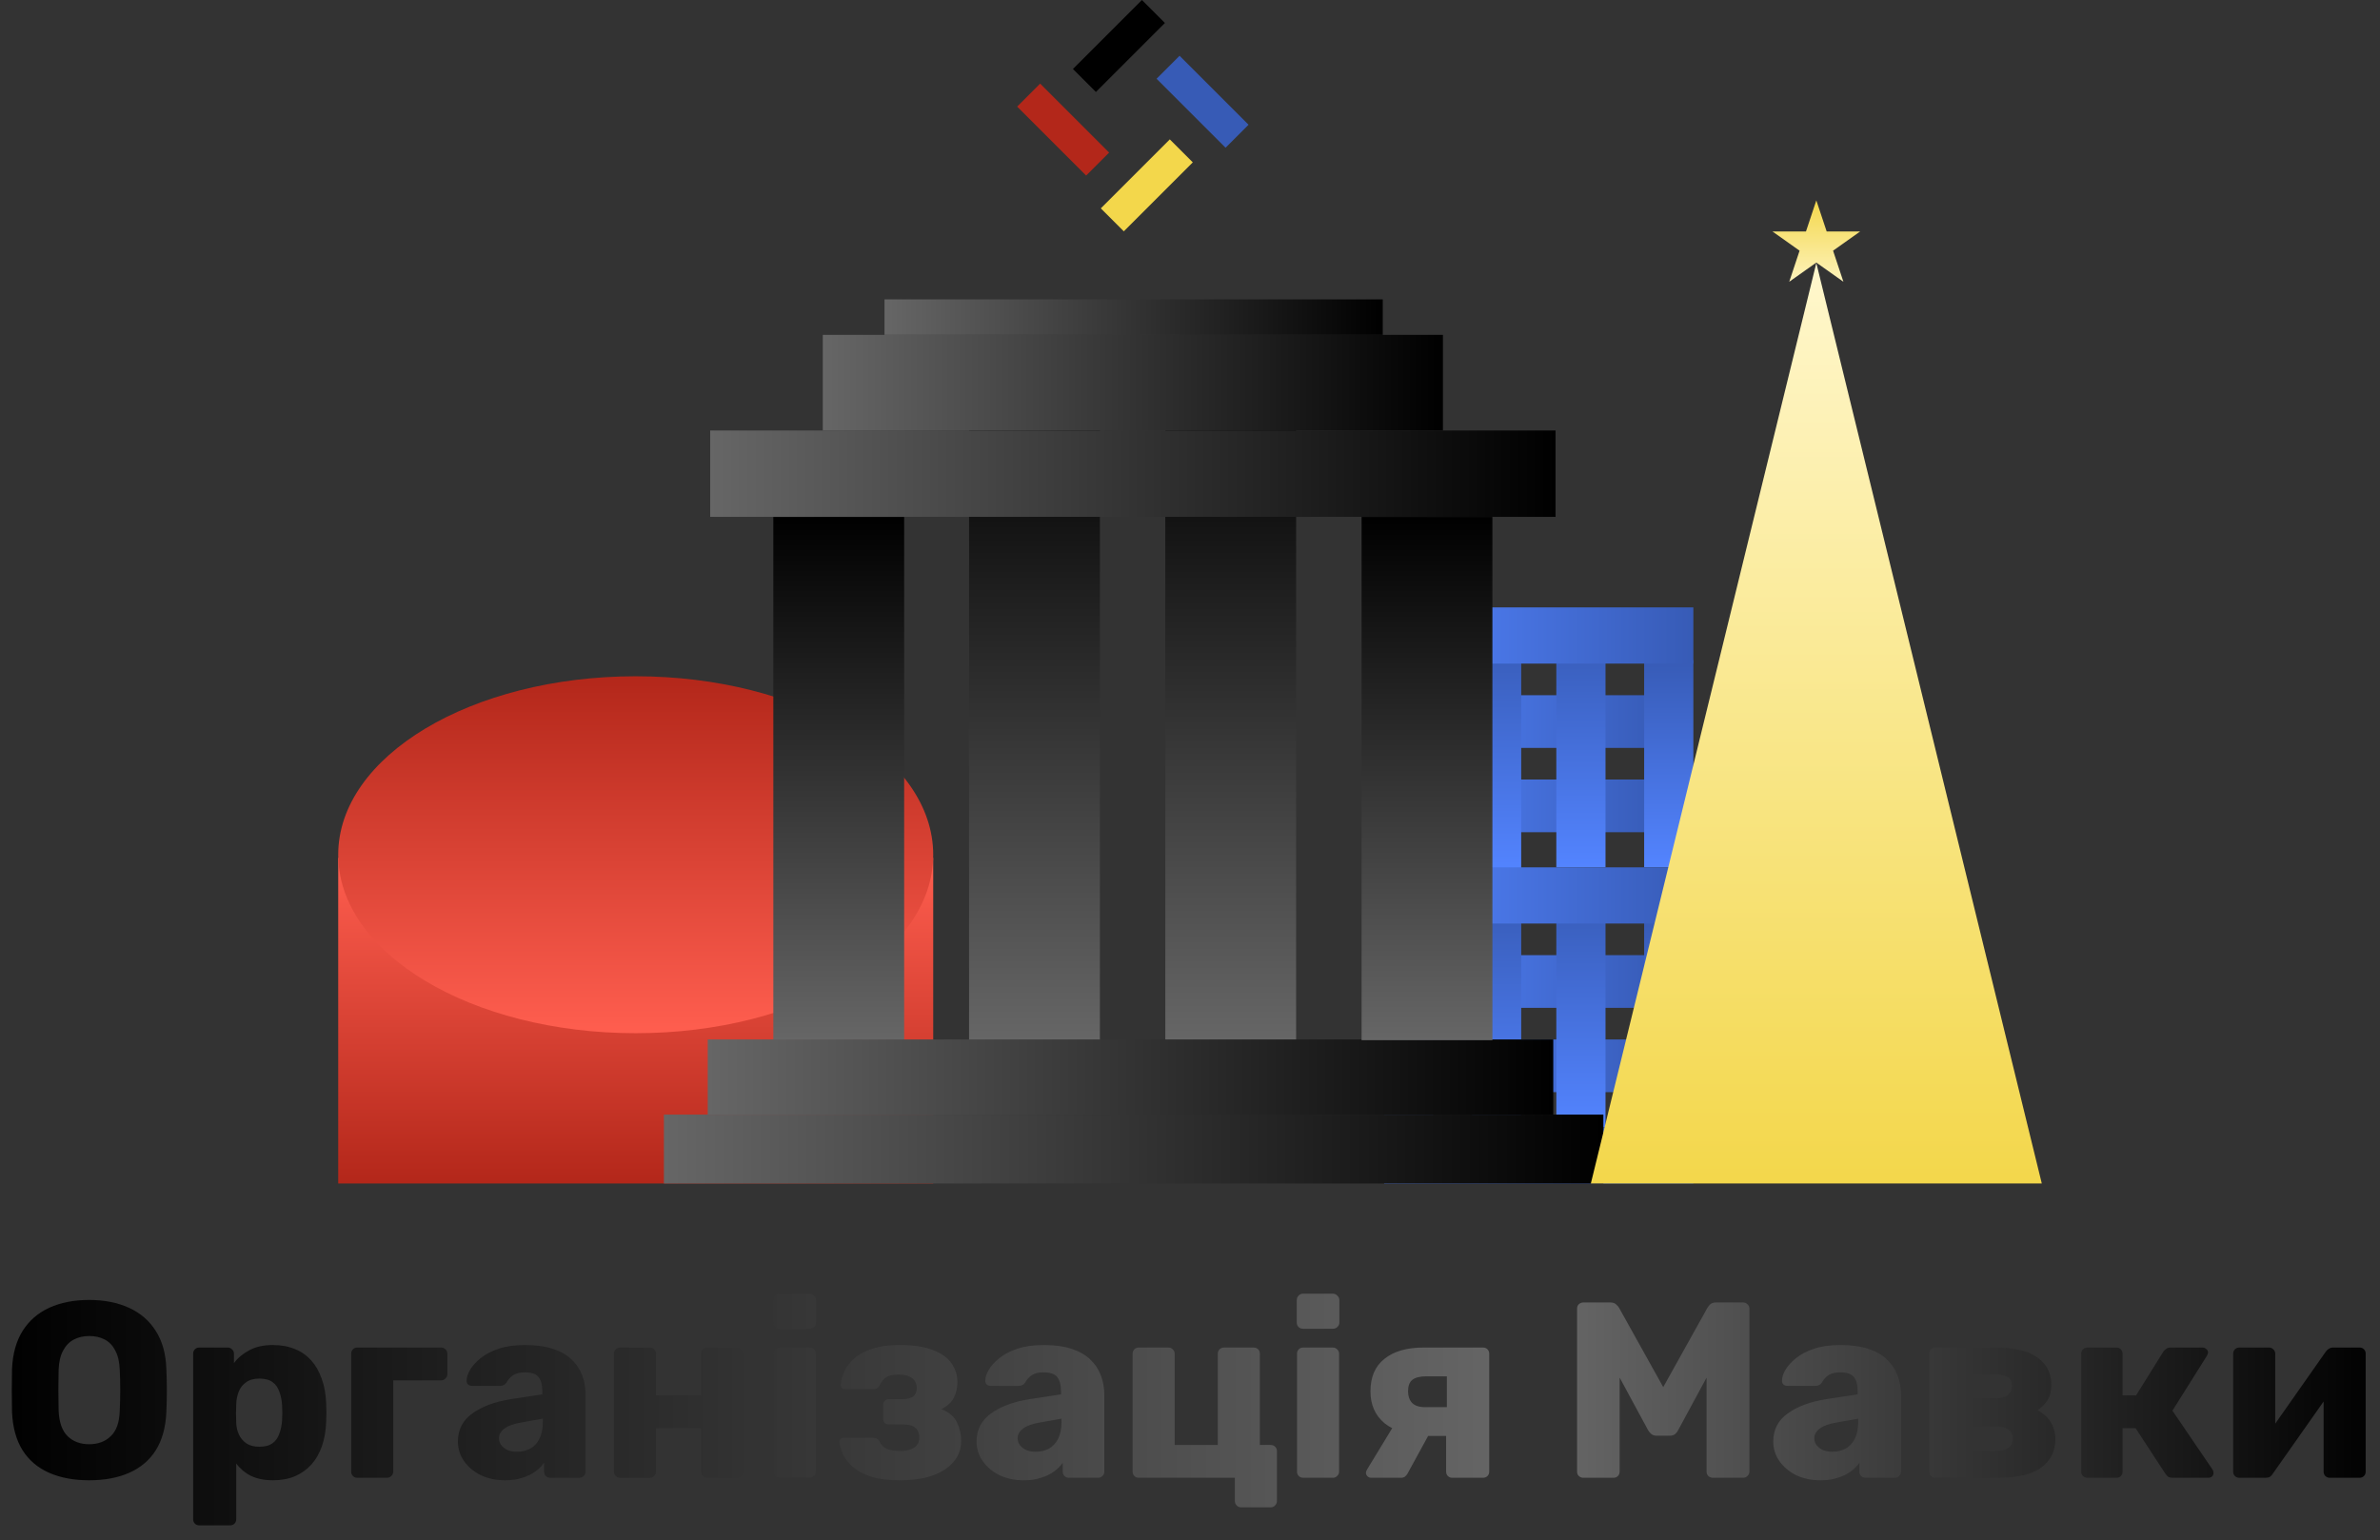<svg viewBox="0 0 380 246" fill="none" xmlns="http://www.w3.org/2000/svg">
    <rect x="0" y="0" width="380" height="246" fill="#333333" stroke="none"/>
    <path d="M14.24 236.4C11.787 236.4 9.653 236 7.84 235.2C6.027 234.4 4.613 233.2 3.6 231.6C2.587 229.973 2.027 227.947 1.92 225.52C1.893 224.373 1.88 223.227 1.88 222.08C1.88 220.933 1.893 219.773 1.92 218.6C2.027 216.2 2.587 214.187 3.6 212.56C4.64 210.907 6.067 209.667 7.88 208.84C9.693 208.013 11.813 207.6 14.24 207.6C16.64 207.6 18.747 208.013 20.56 208.84C22.4 209.667 23.84 210.907 24.88 212.56C25.92 214.187 26.48 216.2 26.56 218.6C26.613 219.773 26.64 220.933 26.64 222.08C26.64 223.227 26.613 224.373 26.56 225.52C26.453 227.947 25.893 229.973 24.88 231.6C23.867 233.2 22.453 234.4 20.64 235.2C18.827 236 16.693 236.4 14.24 236.4ZM14.24 230.64C15.653 230.64 16.8 230.213 17.68 229.36C18.587 228.507 19.067 227.147 19.12 225.28C19.173 224.107 19.2 223 19.2 221.96C19.2 220.92 19.173 219.84 19.12 218.72C19.067 217.467 18.827 216.453 18.4 215.68C18 214.88 17.44 214.293 16.72 213.92C16 213.547 15.173 213.36 14.24 213.36C13.333 213.36 12.52 213.547 11.8 213.92C11.08 214.293 10.507 214.88 10.08 215.68C9.653 216.453 9.413 217.467 9.36 218.72C9.333 219.84 9.32 220.92 9.32 221.96C9.32 223 9.333 224.107 9.36 225.28C9.44 227.147 9.92 228.507 10.8 229.36C11.68 230.213 12.827 230.64 14.24 230.64ZM31.837 243.6C31.543 243.6 31.303 243.507 31.117 243.32C30.93 243.133 30.837 242.893 30.837 242.6V216.2C30.837 215.907 30.93 215.667 31.117 215.48C31.303 215.293 31.543 215.2 31.837 215.2H36.357C36.623 215.2 36.85 215.293 37.037 215.48C37.25 215.667 37.357 215.907 37.357 216.2V217.68C37.97 216.853 38.783 216.173 39.797 215.64C40.81 215.08 42.063 214.8 43.557 214.8C44.89 214.8 46.063 215.013 47.077 215.44C48.09 215.84 48.957 216.44 49.677 217.24C50.397 218.04 50.957 219.013 51.357 220.16C51.783 221.307 52.023 222.627 52.077 224.12C52.103 224.653 52.117 225.147 52.117 225.6C52.117 226.053 52.103 226.547 52.077 227.08C52.023 228.52 51.797 229.813 51.397 230.96C50.997 232.107 50.437 233.08 49.717 233.88C48.997 234.68 48.117 235.307 47.077 235.76C46.063 236.187 44.89 236.4 43.557 236.4C42.25 236.4 41.103 236.173 40.117 235.72C39.157 235.24 38.357 234.573 37.717 233.72V242.6C37.717 242.893 37.623 243.133 37.437 243.32C37.25 243.507 37.01 243.6 36.717 243.6H31.837ZM41.397 231.04C42.303 231.04 43.01 230.853 43.517 230.48C44.023 230.107 44.383 229.6 44.597 228.96C44.837 228.32 44.983 227.613 45.037 226.84C45.09 226.013 45.09 225.187 45.037 224.36C44.983 223.587 44.837 222.88 44.597 222.24C44.383 221.6 44.023 221.093 43.517 220.72C43.01 220.347 42.303 220.16 41.397 220.16C40.517 220.16 39.81 220.36 39.277 220.76C38.743 221.133 38.357 221.627 38.117 222.24C37.877 222.853 37.743 223.52 37.717 224.24C37.69 224.747 37.677 225.24 37.677 225.72C37.677 226.2 37.69 226.707 37.717 227.24C37.743 227.907 37.89 228.533 38.157 229.12C38.423 229.68 38.823 230.147 39.357 230.52C39.89 230.867 40.57 231.04 41.397 231.04ZM57.071 236C56.778 236 56.538 235.907 56.351 235.72C56.164 235.533 56.071 235.293 56.071 235V216.2C56.071 215.907 56.164 215.667 56.351 215.48C56.538 215.293 56.778 215.2 57.071 215.2H70.431C70.698 215.2 70.924 215.293 71.111 215.48C71.324 215.667 71.431 215.907 71.431 216.2V219.44C71.431 219.733 71.324 219.973 71.111 220.16C70.924 220.347 70.698 220.44 70.431 220.44H62.791V235C62.791 235.293 62.684 235.533 62.471 235.72C62.284 235.907 62.058 236 61.791 236H57.071ZM80.67 236.4C79.23 236.4 77.937 236.133 76.79 235.6C75.67 235.04 74.777 234.293 74.11 233.36C73.444 232.427 73.11 231.373 73.11 230.2C73.11 228.307 73.884 226.813 75.43 225.72C76.977 224.6 79.03 223.84 81.59 223.44L86.59 222.68V222.12C86.59 221.16 86.39 220.427 85.99 219.92C85.59 219.413 84.857 219.16 83.79 219.16C83.044 219.16 82.43 219.307 81.95 219.6C81.497 219.893 81.137 220.293 80.87 220.8C80.63 221.147 80.297 221.32 79.87 221.32H75.39C75.097 221.32 74.87 221.24 74.71 221.08C74.55 220.893 74.484 220.68 74.51 220.44C74.51 219.96 74.684 219.413 75.03 218.8C75.404 218.16 75.964 217.533 76.71 216.92C77.457 216.307 78.417 215.8 79.59 215.4C80.764 215 82.177 214.8 83.83 214.8C85.564 214.8 87.044 215 88.27 215.4C89.497 215.8 90.484 216.36 91.23 217.08C92.004 217.8 92.577 218.653 92.95 219.64C93.324 220.6 93.51 221.667 93.51 222.84V235C93.51 235.293 93.404 235.533 93.19 235.72C93.004 235.907 92.777 236 92.51 236H87.87C87.577 236 87.337 235.907 87.15 235.72C86.964 235.533 86.87 235.293 86.87 235V233.6C86.524 234.107 86.057 234.573 85.47 235C84.884 235.427 84.19 235.76 83.39 236C82.617 236.267 81.71 236.4 80.67 236.4ZM82.55 231.84C83.324 231.84 84.017 231.68 84.63 231.36C85.27 231.013 85.764 230.493 86.11 229.8C86.484 229.08 86.67 228.187 86.67 227.12V226.56L83.27 227.16C82.017 227.373 81.097 227.707 80.51 228.16C79.95 228.587 79.67 229.093 79.67 229.68C79.67 230.133 79.804 230.52 80.07 230.84C80.337 231.16 80.684 231.413 81.11 231.6C81.537 231.76 82.017 231.84 82.55 231.84ZM99.024 236C98.731 236 98.491 235.907 98.304 235.72C98.117 235.533 98.024 235.293 98.024 235V216.2C98.024 215.907 98.117 215.667 98.304 215.48C98.491 215.293 98.731 215.2 99.024 215.2H103.744C104.011 215.2 104.237 215.293 104.424 215.48C104.637 215.667 104.744 215.907 104.744 216.2V222.84H111.944V216.2C111.944 215.907 112.037 215.667 112.224 215.48C112.411 215.293 112.651 215.2 112.944 215.2H117.664C117.931 215.2 118.157 215.293 118.344 215.48C118.557 215.667 118.664 215.907 118.664 216.2V235C118.664 235.293 118.557 235.533 118.344 235.72C118.157 235.907 117.931 236 117.664 236H112.944C112.651 236 112.411 235.907 112.224 235.72C112.037 235.533 111.944 235.293 111.944 235V228.08H104.744V235C104.744 235.293 104.637 235.533 104.424 235.72C104.237 235.907 104.011 236 103.744 236H99.024ZM124.532 236C124.239 236 123.999 235.907 123.812 235.72C123.625 235.533 123.532 235.293 123.532 235V216.2C123.532 215.907 123.625 215.667 123.812 215.48C123.999 215.293 124.239 215.2 124.532 215.2H129.252C129.519 215.2 129.745 215.293 129.932 215.48C130.145 215.667 130.252 215.907 130.252 216.2V235C130.252 235.293 130.145 235.533 129.932 235.72C129.745 235.907 129.519 236 129.252 236H124.532ZM124.492 212.2C124.199 212.2 123.959 212.107 123.772 211.92C123.585 211.733 123.492 211.493 123.492 211.2V207.64C123.492 207.347 123.585 207.107 123.772 206.92C123.959 206.707 124.199 206.6 124.492 206.6H129.252C129.545 206.6 129.785 206.707 129.972 206.92C130.185 207.107 130.292 207.347 130.292 207.64V211.2C130.292 211.493 130.185 211.733 129.972 211.92C129.785 212.107 129.545 212.2 129.252 212.2H124.492ZM143.658 236.4C141.791 236.4 140.245 236.2 139.018 235.8C137.818 235.4 136.858 234.88 136.138 234.24C135.418 233.6 134.898 232.933 134.578 232.24C134.285 231.52 134.098 230.88 134.018 230.32C133.991 230.107 134.058 229.933 134.218 229.8C134.378 229.667 134.551 229.6 134.738 229.6H139.378C139.671 229.6 139.885 229.653 140.018 229.76C140.178 229.867 140.311 230.013 140.418 230.2C140.658 230.733 141.045 231.12 141.578 231.36C142.138 231.6 142.858 231.72 143.738 231.72C144.351 231.72 144.885 231.64 145.338 231.48C145.818 231.32 146.178 231.08 146.418 230.76C146.658 230.44 146.778 230.04 146.778 229.56C146.778 228.893 146.578 228.387 146.178 228.04C145.778 227.667 145.085 227.48 144.098 227.48H141.858C141.618 227.48 141.418 227.4 141.258 227.24C141.098 227.053 141.018 226.84 141.018 226.6V224.32C141.018 224.08 141.098 223.88 141.258 223.72C141.418 223.533 141.618 223.44 141.858 223.44H144.018C144.845 223.44 145.445 223.293 145.818 223C146.191 222.707 146.378 222.253 146.378 221.64C146.378 221.267 146.285 220.92 146.098 220.6C145.911 220.28 145.618 220.027 145.218 219.84C144.818 219.627 144.271 219.52 143.578 219.52C142.591 219.52 141.885 219.667 141.458 219.96C141.058 220.227 140.725 220.653 140.458 221.24C140.351 221.427 140.218 221.573 140.058 221.68C139.925 221.787 139.711 221.84 139.418 221.84H134.938C134.725 221.84 134.551 221.773 134.418 221.64C134.285 221.507 134.218 221.333 134.218 221.12C134.298 220.427 134.498 219.72 134.818 219C135.165 218.253 135.698 217.56 136.418 216.92C137.138 216.28 138.085 215.773 139.258 215.4C140.431 215 141.898 214.8 143.658 214.8C145.925 214.8 147.725 215.08 149.058 215.64C150.418 216.173 151.391 216.893 151.978 217.8C152.565 218.68 152.858 219.653 152.858 220.72C152.858 221.627 152.671 222.453 152.298 223.2C151.925 223.947 151.258 224.56 150.298 225.04C151.498 225.493 152.325 226.187 152.778 227.12C153.231 228.053 153.458 229.053 153.458 230.12C153.458 231.4 153.058 232.507 152.258 233.44C151.485 234.373 150.365 235.107 148.898 235.64C147.431 236.147 145.685 236.4 143.658 236.4ZM163.483 236.4C162.043 236.4 160.749 236.133 159.603 235.6C158.483 235.04 157.589 234.293 156.923 233.36C156.256 232.427 155.923 231.373 155.923 230.2C155.923 228.307 156.696 226.813 158.243 225.72C159.789 224.6 161.843 223.84 164.403 223.44L169.403 222.68V222.12C169.403 221.16 169.203 220.427 168.803 219.92C168.403 219.413 167.669 219.16 166.603 219.16C165.856 219.16 165.243 219.307 164.763 219.6C164.309 219.893 163.949 220.293 163.683 220.8C163.443 221.147 163.109 221.32 162.683 221.32H158.203C157.909 221.32 157.683 221.24 157.523 221.08C157.363 220.893 157.296 220.68 157.323 220.44C157.323 219.96 157.496 219.413 157.843 218.8C158.216 218.16 158.776 217.533 159.523 216.92C160.269 216.307 161.229 215.8 162.403 215.4C163.576 215 164.989 214.8 166.643 214.8C168.376 214.8 169.856 215 171.083 215.4C172.309 215.8 173.296 216.36 174.043 217.08C174.816 217.8 175.389 218.653 175.763 219.64C176.136 220.6 176.323 221.667 176.323 222.84V235C176.323 235.293 176.216 235.533 176.003 235.72C175.816 235.907 175.589 236 175.323 236H170.683C170.389 236 170.149 235.907 169.963 235.72C169.776 235.533 169.683 235.293 169.683 235V233.6C169.336 234.107 168.869 234.573 168.283 235C167.696 235.427 167.003 235.76 166.203 236C165.429 236.267 164.523 236.4 163.483 236.4ZM165.363 231.84C166.136 231.84 166.829 231.68 167.443 231.36C168.083 231.013 168.576 230.493 168.923 229.8C169.296 229.08 169.483 228.187 169.483 227.12V226.56L166.083 227.16C164.829 227.373 163.909 227.707 163.323 228.16C162.763 228.587 162.483 229.093 162.483 229.68C162.483 230.133 162.616 230.52 162.883 230.84C163.149 231.16 163.496 231.413 163.923 231.6C164.349 231.76 164.829 231.84 165.363 231.84ZM198.157 240.72C197.863 240.72 197.623 240.613 197.437 240.4C197.25 240.213 197.157 239.973 197.157 239.68V236H181.837C181.543 236 181.303 235.907 181.117 235.72C180.93 235.533 180.837 235.293 180.837 235V216.2C180.837 215.907 180.93 215.667 181.117 215.48C181.303 215.293 181.543 215.2 181.837 215.2H186.557C186.823 215.2 187.05 215.293 187.237 215.48C187.45 215.667 187.557 215.907 187.557 216.2V230.76H194.437V216.2C194.437 215.907 194.53 215.667 194.717 215.48C194.93 215.293 195.17 215.2 195.437 215.2H200.157C200.45 215.2 200.69 215.293 200.877 215.48C201.063 215.667 201.157 215.907 201.157 216.2V230.76H202.877C203.17 230.76 203.41 230.853 203.597 231.04C203.783 231.227 203.877 231.467 203.877 231.76V239.68C203.877 239.973 203.783 240.213 203.597 240.4C203.41 240.613 203.17 240.72 202.877 240.72H198.157ZM208.087 236C207.793 236 207.553 235.907 207.367 235.72C207.18 235.533 207.087 235.293 207.087 235V216.2C207.087 215.907 207.18 215.667 207.367 215.48C207.553 215.293 207.793 215.2 208.087 215.2H212.807C213.073 215.2 213.3 215.293 213.487 215.48C213.7 215.667 213.807 215.907 213.807 216.2V235C213.807 235.293 213.7 235.533 213.487 235.72C213.3 235.907 213.073 236 212.807 236H208.087ZM208.047 212.2C207.753 212.2 207.513 212.107 207.327 211.92C207.14 211.733 207.047 211.493 207.047 211.2V207.64C207.047 207.347 207.14 207.107 207.327 206.92C207.513 206.707 207.753 206.6 208.047 206.6H212.807C213.1 206.6 213.34 206.707 213.527 206.92C213.74 207.107 213.847 207.347 213.847 207.64V211.2C213.847 211.493 213.74 211.733 213.527 211.92C213.34 212.107 213.1 212.2 212.807 212.2H208.047ZM231.893 236C231.599 236 231.359 235.907 231.173 235.72C230.986 235.533 230.893 235.293 230.893 235V229.32H227.533V229.12C224.706 229.12 222.546 228.507 221.053 227.28C219.559 226.027 218.813 224.333 218.813 222.2C218.813 219.907 219.559 218.173 221.053 217C222.546 215.8 224.626 215.2 227.293 215.2H236.773C237.066 215.2 237.306 215.293 237.493 215.48C237.679 215.667 237.773 215.907 237.773 216.2V235C237.773 235.293 237.679 235.533 237.493 235.72C237.306 235.907 237.066 236 236.773 236H231.893ZM218.973 236C218.706 236 218.493 235.92 218.333 235.76C218.173 235.6 218.093 235.413 218.093 235.2C218.093 235.12 218.106 235.04 218.133 234.96C218.186 234.853 218.239 234.747 218.293 234.64L222.573 227.6L228.413 228.6L224.693 235.4C224.586 235.56 224.453 235.707 224.293 235.84C224.133 235.947 223.946 236 223.733 236H218.973ZM227.533 224.72H231.013V219.8H227.693C226.706 219.8 225.973 219.987 225.493 220.36C225.039 220.733 224.813 221.347 224.813 222.2C224.813 222.947 225.026 223.56 225.453 224.04C225.906 224.493 226.599 224.72 227.533 224.72Z"
          fill="url(#paint0_linear_0_1)"/>
    <path d="M252.8 236C252.533 236 252.293 235.907 252.08 235.72C251.893 235.533 251.8 235.293 251.8 235V209C251.8 208.707 251.893 208.467 252.08 208.28C252.293 208.093 252.533 208 252.8 208H257.12C257.547 208 257.867 208.12 258.08 208.36C258.32 208.573 258.467 208.747 258.52 208.88L265.56 221.52L272.6 208.88C272.68 208.747 272.813 208.573 273 208.36C273.213 208.12 273.547 208 274 208H278.28C278.573 208 278.813 208.093 279 208.28C279.213 208.467 279.32 208.707 279.32 209V235C279.32 235.293 279.213 235.533 279 235.72C278.813 235.907 278.573 236 278.28 236H273.52C273.227 236 272.973 235.907 272.76 235.72C272.573 235.533 272.48 235.293 272.48 235V220L267.96 228.36C267.853 228.6 267.693 228.813 267.48 229C267.267 229.187 266.973 229.28 266.6 229.28H264.52C264.147 229.28 263.853 229.187 263.64 229C263.427 228.813 263.253 228.6 263.12 228.36L258.6 220V235C258.6 235.293 258.507 235.533 258.32 235.72C258.133 235.907 257.893 236 257.6 236H252.8ZM290.686 236.4C289.246 236.4 287.953 236.133 286.806 235.6C285.686 235.04 284.793 234.293 284.126 233.36C283.459 232.427 283.126 231.373 283.126 230.2C283.126 228.307 283.899 226.813 285.446 225.72C286.993 224.6 289.046 223.84 291.606 223.44L296.606 222.68V222.12C296.606 221.16 296.406 220.427 296.006 219.92C295.606 219.413 294.873 219.16 293.806 219.16C293.059 219.16 292.446 219.307 291.966 219.6C291.513 219.893 291.153 220.293 290.886 220.8C290.646 221.147 290.313 221.32 289.886 221.32H285.406C285.113 221.32 284.886 221.24 284.726 221.08C284.566 220.893 284.499 220.68 284.526 220.44C284.526 219.96 284.699 219.413 285.046 218.8C285.419 218.16 285.979 217.533 286.726 216.92C287.473 216.307 288.433 215.8 289.606 215.4C290.779 215 292.193 214.8 293.846 214.8C295.579 214.8 297.059 215 298.286 215.4C299.513 215.8 300.499 216.36 301.246 217.08C302.019 217.8 302.593 218.653 302.966 219.64C303.339 220.6 303.526 221.667 303.526 222.84V235C303.526 235.293 303.419 235.533 303.206 235.72C303.019 235.907 302.793 236 302.526 236H297.886C297.593 236 297.353 235.907 297.166 235.72C296.979 235.533 296.886 235.293 296.886 235V233.6C296.539 234.107 296.073 234.573 295.486 235C294.899 235.427 294.206 235.76 293.406 236C292.633 236.267 291.726 236.4 290.686 236.4ZM292.566 231.84C293.339 231.84 294.033 231.68 294.646 231.36C295.286 231.013 295.779 230.493 296.126 229.8C296.499 229.08 296.686 228.187 296.686 227.12V226.56L293.286 227.16C292.033 227.373 291.113 227.707 290.526 228.16C289.966 228.587 289.686 229.093 289.686 229.68C289.686 230.133 289.819 230.52 290.086 230.84C290.353 231.16 290.699 231.413 291.126 231.6C291.553 231.76 292.033 231.84 292.566 231.84ZM309.04 236C308.746 236 308.506 235.907 308.32 235.72C308.133 235.533 308.04 235.293 308.04 235V216.2C308.04 215.907 308.133 215.667 308.32 215.48C308.506 215.293 308.746 215.2 309.04 215.2H318.4C321.573 215.2 323.88 215.733 325.32 216.8C326.786 217.867 327.52 219.307 327.52 221.12C327.52 222.133 327.32 222.96 326.92 223.6C326.52 224.24 325.986 224.773 325.32 225.2C326.2 225.653 326.893 226.28 327.4 227.08C327.906 227.88 328.16 228.8 328.16 229.84C328.16 231.76 327.413 233.267 325.92 234.36C324.426 235.453 322.106 236 318.96 236H309.04ZM314.52 231.72H318.6C319.426 231.72 320.093 231.573 320.6 231.28C321.106 230.96 321.36 230.453 321.36 229.76C321.36 229.067 321.12 228.573 320.64 228.28C320.186 227.96 319.506 227.8 318.6 227.8H314.52V231.72ZM314.52 223.32H318.52C319.346 223.32 320 223.16 320.48 222.84C320.986 222.493 321.24 221.987 321.24 221.32C321.24 220.627 320.986 220.147 320.48 219.88C320 219.613 319.346 219.48 318.52 219.48H314.52V223.32ZM333.298 236C333.004 236 332.764 235.907 332.577 235.72C332.391 235.533 332.298 235.293 332.298 235V216.2C332.298 215.907 332.391 215.667 332.577 215.48C332.764 215.293 333.004 215.2 333.298 215.2H337.898C338.191 215.2 338.431 215.293 338.618 215.48C338.804 215.667 338.898 215.907 338.898 216.2V222.84H341.058L345.418 215.84C345.498 215.707 345.631 215.573 345.818 215.44C346.004 215.28 346.244 215.2 346.538 215.2H351.658C351.898 215.2 352.098 215.28 352.258 215.44C352.444 215.573 352.537 215.76 352.537 216C352.537 216.08 352.511 216.173 352.458 216.28C352.431 216.387 352.391 216.48 352.338 216.56L346.858 225.28L353.258 234.68C353.364 234.84 353.418 235.013 353.418 235.2C353.418 235.44 353.338 235.64 353.178 235.8C353.018 235.933 352.804 236 352.537 236H346.898C346.604 236 346.364 235.947 346.178 235.84C346.018 235.707 345.871 235.547 345.738 235.36L340.978 228.08H338.898V235C338.898 235.293 338.804 235.533 338.618 235.72C338.431 235.907 338.191 236 337.898 236H333.298ZM357.515 236C357.249 236 357.022 235.907 356.835 235.72C356.649 235.533 356.555 235.307 356.555 235.04V216.2C356.555 215.907 356.649 215.667 356.835 215.48C357.022 215.293 357.262 215.2 357.555 215.2H362.275C362.542 215.2 362.769 215.293 362.955 215.48C363.169 215.667 363.275 215.907 363.275 216.2V230.8L361.475 229.92L371.355 215.84C371.489 215.653 371.649 215.507 371.835 215.4C372.022 215.267 372.235 215.2 372.475 215.2H376.755C377.022 215.2 377.249 215.293 377.435 215.48C377.622 215.667 377.715 215.893 377.715 216.16V235C377.715 235.293 377.622 235.533 377.435 235.72C377.249 235.907 377.009 236 376.715 236H371.995C371.702 236 371.462 235.907 371.275 235.72C371.089 235.533 370.995 235.293 370.995 235V220.84L372.835 221.2L362.875 235.36C362.769 235.547 362.622 235.707 362.435 235.84C362.249 235.947 362.022 236 361.755 236H357.515Z"
          fill="url(#paint1_linear_0_1)"/>
    <rect width="5.193" height="15.58" transform="matrix(0.707 -0.707 0.707 0.707 162.403 17.026)"
          fill="#B3271A"/>
    <rect width="5.193" height="15.58" transform="matrix(-0.707 -0.707 0.707 -0.707 179.43 36.945)"
          fill="#F3D74B"/>
    <rect width="5.193" height="15.58" transform="matrix(-0.707 0.707 -0.707 -0.707 199.349 19.919)"
          fill="#375BB6"/>
    <rect width="5.193" height="15.58" transform="matrix(0.707 0.707 -0.707 0.707 182.323 -0)"
          fill="black"/>
    <path d="M265.318 166L265.318 174.415L222.123 174.415L222.123 166L265.318 166Z" fill="url(#paint2_linear_0_1)"/>
    <rect x="265.318" y="152.537" width="8.415" height="43.195" transform="rotate(90 265.318 152.537)"
          fill="url(#paint3_linear_0_1)"/>
    <rect x="221.001" y="146.927" width="7.854" height="33.098" fill="url(#paint4_linear_0_1)"/>
    <path d="M248.489 142.439H256.343V180.024H248.489V142.439Z" fill="url(#paint5_linear_0_1)"/>
    <path d="M235.025 143H242.879V180.585H235.025V143Z" fill="url(#paint6_linear_0_1)"/>
    <rect x="262.513" y="146.927" width="7.854" height="33.098" fill="url(#paint7_linear_0_1)"/>
    <path d="M270.367 180.024L270.367 189L221.001 189L221.001 180.024L270.367 180.024Z" fill="url(#paint8_linear_0_1)"/>
    <path d="M265.318 124.488L265.318 132.902L222.123 132.902L222.123 124.488L265.318 124.488Z"
          fill="url(#paint9_linear_0_1)"/>
    <rect x="265.318" y="111.024" width="8.415" height="43.195" transform="rotate(90 265.318 111.024)"
          fill="url(#paint10_linear_0_1)"/>
    <rect x="221.001" y="105.415" width="7.854" height="33.098" fill="url(#paint11_linear_0_1)"/>
    <path d="M248.489 100.927H256.343V138.512H248.489V100.927Z" fill="url(#paint12_linear_0_1)"/>
    <path d="M235.025 101.488H242.879V139.073H235.025V101.488Z" fill="url(#paint13_linear_0_1)"/>
    <rect x="262.513" y="105.415" width="7.854" height="33.098" fill="url(#paint14_linear_0_1)"/>
    <path d="M270.367 97L270.367 105.976L221.001 105.976L221.001 97L270.367 97Z" fill="url(#paint15_linear_0_1)"/>
    <path d="M270.367 138.512L270.367 147.488L221.001 147.488L221.001 138.512L270.367 138.512Z"
          fill="url(#paint16_linear_0_1)"/>
    <rect x="149" y="189" width="95" height="52" transform="rotate(-180 149 189)" fill="url(#paint17_linear_0_1)"/>
    <ellipse cx="101.5" cy="136.5" rx="47.5" ry="28.5" fill="url(#paint18_linear_0_1)"/>
    <rect x="123.473" y="82.553" width="20.887" height="83.562" fill="url(#paint19_linear_0_1)"/>
    <path d="M186.056 63.668H206.943V166.115H186.056V63.668Z" fill="url(#paint20_linear_0_1)"/>
    <path d="M154.726 63.668H175.613V166.115H154.726V63.668Z" fill="url(#paint21_linear_0_1)"/>
    <path d="M248.001 166L248.001 178L113.001 178L113.001 166L248.001 166Z" fill="url(#paint22_linear_0_1)"/>
    <path d="M256.001 178L256.001 189L106.001 189L106.001 178L256.001 178Z" fill="url(#paint23_linear_0_1)"/>
    <path d="M248.365 68.749L248.365 82.542L113.39 82.542L113.39 68.749L248.365 68.749Z"
          fill="url(#paint24_linear_0_1)"/>
    <path d="M230.385 53.478L230.385 68.749L131.37 68.749L131.37 53.478L230.385 53.478Z"
          fill="url(#paint25_linear_0_1)"/>
    <path d="M220.779 47.812L220.779 53.477L141.223 53.477L141.223 47.812L220.779 47.812Z"
          fill="url(#paint26_linear_0_1)"/>
    <rect x="217.396" y="82.553" width="20.887" height="83.562" fill="url(#paint27_linear_0_1)"/>
    <path d="M290.001 32L291.653 36.966H297.001L292.675 40.034L294.327 45L290.001 41.931L285.675 45L287.327 40.034L283.001 36.966H288.349L290.001 32Z"
          fill="url(#paint28_linear_0_1)"/>
    <path d="M290.001 42L326.001 189H254.001L290.001 42Z" fill="url(#paint29_linear_0_1)"/>
    <defs>
        <linearGradient id="paint0_linear_0_1" x1="0" y1="222.5" x2="241" y2="222.5" gradientUnits="userSpaceOnUse">
            <stop/>
            <stop offset="1" stop-color="#666666"/>
        </linearGradient>
        <linearGradient id="paint1_linear_0_1" x1="249" y1="222.5" x2="380" y2="222.5" gradientUnits="userSpaceOnUse">
            <stop stop-color="#666666"/>
            <stop offset="1"/>
        </linearGradient>
        <linearGradient id="paint2_linear_0_1" x1="265.318" y1="169.085" x2="222.123" y2="169.085"
                        gradientUnits="userSpaceOnUse">
            <stop stop-color="#375BB6"/>
            <stop offset="1" stop-color="#5384FF"/>
        </linearGradient>
        <linearGradient id="paint3_linear_0_1" x1="269.526" y1="152.537" x2="269.526" y2="195.732"
                        gradientUnits="userSpaceOnUse">
            <stop stop-color="#375BB6"/>
            <stop offset="1" stop-color="#5384FF"/>
        </linearGradient>
        <linearGradient id="paint4_linear_0_1" x1="224.928" y1="146.927" x2="224.928" y2="180.024"
                        gradientUnits="userSpaceOnUse">
            <stop stop-color="#375BB6"/>
            <stop offset="1" stop-color="#5384FF"/>
        </linearGradient>
        <linearGradient id="paint5_linear_0_1" x1="252.416" y1="142.439" x2="252.416" y2="180.024"
                        gradientUnits="userSpaceOnUse">
            <stop stop-color="#375BB6"/>
            <stop offset="1" stop-color="#5384FF"/>
        </linearGradient>
        <linearGradient id="paint6_linear_0_1" x1="238.952" y1="143" x2="238.952" y2="180.585"
                        gradientUnits="userSpaceOnUse">
            <stop stop-color="#375BB6"/>
            <stop offset="1" stop-color="#5384FF"/>
        </linearGradient>
        <linearGradient id="paint7_linear_0_1" x1="266.44" y1="146.927" x2="266.44" y2="180.024"
                        gradientUnits="userSpaceOnUse">
            <stop stop-color="#375BB6"/>
            <stop offset="1" stop-color="#5384FF"/>
        </linearGradient>
        <linearGradient id="paint8_linear_0_1" x1="270.367" y1="184.512" x2="221.001" y2="184.512"
                        gradientUnits="userSpaceOnUse">
            <stop stop-color="#375BB6"/>
            <stop offset="1" stop-color="#5384FF"/>
        </linearGradient>
        <linearGradient id="paint9_linear_0_1" x1="265.318" y1="127.573" x2="222.123" y2="127.573"
                        gradientUnits="userSpaceOnUse">
            <stop stop-color="#375BB6"/>
            <stop offset="1" stop-color="#5384FF"/>
        </linearGradient>
        <linearGradient id="paint10_linear_0_1" x1="269.526" y1="111.024" x2="269.526" y2="154.22"
                        gradientUnits="userSpaceOnUse">
            <stop stop-color="#375BB6"/>
            <stop offset="1" stop-color="#5384FF"/>
        </linearGradient>
        <linearGradient id="paint11_linear_0_1" x1="224.928" y1="105.415" x2="224.928" y2="138.512"
                        gradientUnits="userSpaceOnUse">
            <stop stop-color="#375BB6"/>
            <stop offset="1" stop-color="#5384FF"/>
        </linearGradient>
        <linearGradient id="paint12_linear_0_1" x1="252.416" y1="100.927" x2="252.416" y2="138.512"
                        gradientUnits="userSpaceOnUse">
            <stop stop-color="#375BB6"/>
            <stop offset="1" stop-color="#5384FF"/>
        </linearGradient>
        <linearGradient id="paint13_linear_0_1" x1="238.952" y1="101.488" x2="238.952" y2="139.073"
                        gradientUnits="userSpaceOnUse">
            <stop stop-color="#375BB6"/>
            <stop offset="1" stop-color="#5384FF"/>
        </linearGradient>
        <linearGradient id="paint14_linear_0_1" x1="266.44" y1="105.415" x2="266.44" y2="138.512"
                        gradientUnits="userSpaceOnUse">
            <stop stop-color="#375BB6"/>
            <stop offset="1" stop-color="#5384FF"/>
        </linearGradient>
        <linearGradient id="paint15_linear_0_1" x1="270.367" y1="101.488" x2="221.001" y2="101.488"
                        gradientUnits="userSpaceOnUse">
            <stop stop-color="#375BB6"/>
            <stop offset="1" stop-color="#5384FF"/>
        </linearGradient>
        <linearGradient id="paint16_linear_0_1" x1="270.367" y1="143" x2="221.001" y2="143"
                        gradientUnits="userSpaceOnUse">
            <stop stop-color="#375BB6"/>
            <stop offset="1" stop-color="#5384FF"/>
        </linearGradient>
        <linearGradient id="paint17_linear_0_1" x1="196.5" y1="189" x2="196.5" y2="241" gradientUnits="userSpaceOnUse">
            <stop stop-color="#B3271A"/>
            <stop offset="1" stop-color="#FF5E4F"/>
        </linearGradient>
        <linearGradient id="paint18_linear_0_1" x1="101.5" y1="108" x2="101.5" y2="165" gradientUnits="userSpaceOnUse">
            <stop stop-color="#B3271A"/>
            <stop offset="1" stop-color="#FF5E4F"/>
        </linearGradient>
        <linearGradient id="paint19_linear_0_1" x1="133.916" y1="82.553" x2="133.916" y2="166.115"
                        gradientUnits="userSpaceOnUse">
            <stop/>
            <stop offset="1" stop-color="#666666"/>
        </linearGradient>
        <linearGradient id="paint20_linear_0_1" x1="196.499" y1="63.668" x2="196.499" y2="166.115"
                        gradientUnits="userSpaceOnUse">
            <stop/>
            <stop offset="1" stop-color="#666666"/>
        </linearGradient>
        <linearGradient id="paint21_linear_0_1" x1="165.169" y1="63.668" x2="165.169" y2="166.115"
                        gradientUnits="userSpaceOnUse">
            <stop/>
            <stop offset="1" stop-color="#666666"/>
        </linearGradient>
        <linearGradient id="paint22_linear_0_1" x1="248.001" y1="172" x2="113.001" y2="172"
                        gradientUnits="userSpaceOnUse">
            <stop/>
            <stop offset="1" stop-color="#666666"/>
        </linearGradient>
        <linearGradient id="paint23_linear_0_1" x1="256.001" y1="183.5" x2="106.001" y2="183.5"
                        gradientUnits="userSpaceOnUse">
            <stop/>
            <stop offset="1" stop-color="#666666"/>
        </linearGradient>
        <linearGradient id="paint24_linear_0_1" x1="248.365" y1="75.645" x2="113.39" y2="75.645"
                        gradientUnits="userSpaceOnUse">
            <stop/>
            <stop offset="1" stop-color="#666666"/>
        </linearGradient>
        <linearGradient id="paint25_linear_0_1" x1="230.385" y1="61.113" x2="131.37" y2="61.113"
                        gradientUnits="userSpaceOnUse">
            <stop/>
            <stop offset="1" stop-color="#666666"/>
        </linearGradient>
        <linearGradient id="paint26_linear_0_1" x1="220.779" y1="50.645" x2="141.223" y2="50.645"
                        gradientUnits="userSpaceOnUse">
            <stop/>
            <stop offset="1" stop-color="#666666"/>
        </linearGradient>
        <linearGradient id="paint27_linear_0_1" x1="227.84" y1="82.553" x2="227.84" y2="166.115"
                        gradientUnits="userSpaceOnUse">
            <stop/>
            <stop offset="1" stop-color="#666666"/>
        </linearGradient>
        <linearGradient id="paint28_linear_0_1" x1="290.001" y1="32" x2="290.001" y2="46.372"
                        gradientUnits="userSpaceOnUse">
            <stop stop-color="#F3D74B"/>
            <stop offset="1" stop-color="#FFF6C7"/>
        </linearGradient>
        <linearGradient id="paint29_linear_0_1" x1="290.001" y1="42" x2="290.001" y2="189"
                        gradientUnits="userSpaceOnUse">
            <stop stop-color="#FFF7CD"/>
            <stop offset="0.505" stop-color="#F9E78B"/>
            <stop offset="1" stop-color="#F3D74B"/>
        </linearGradient>
    </defs>
</svg>
